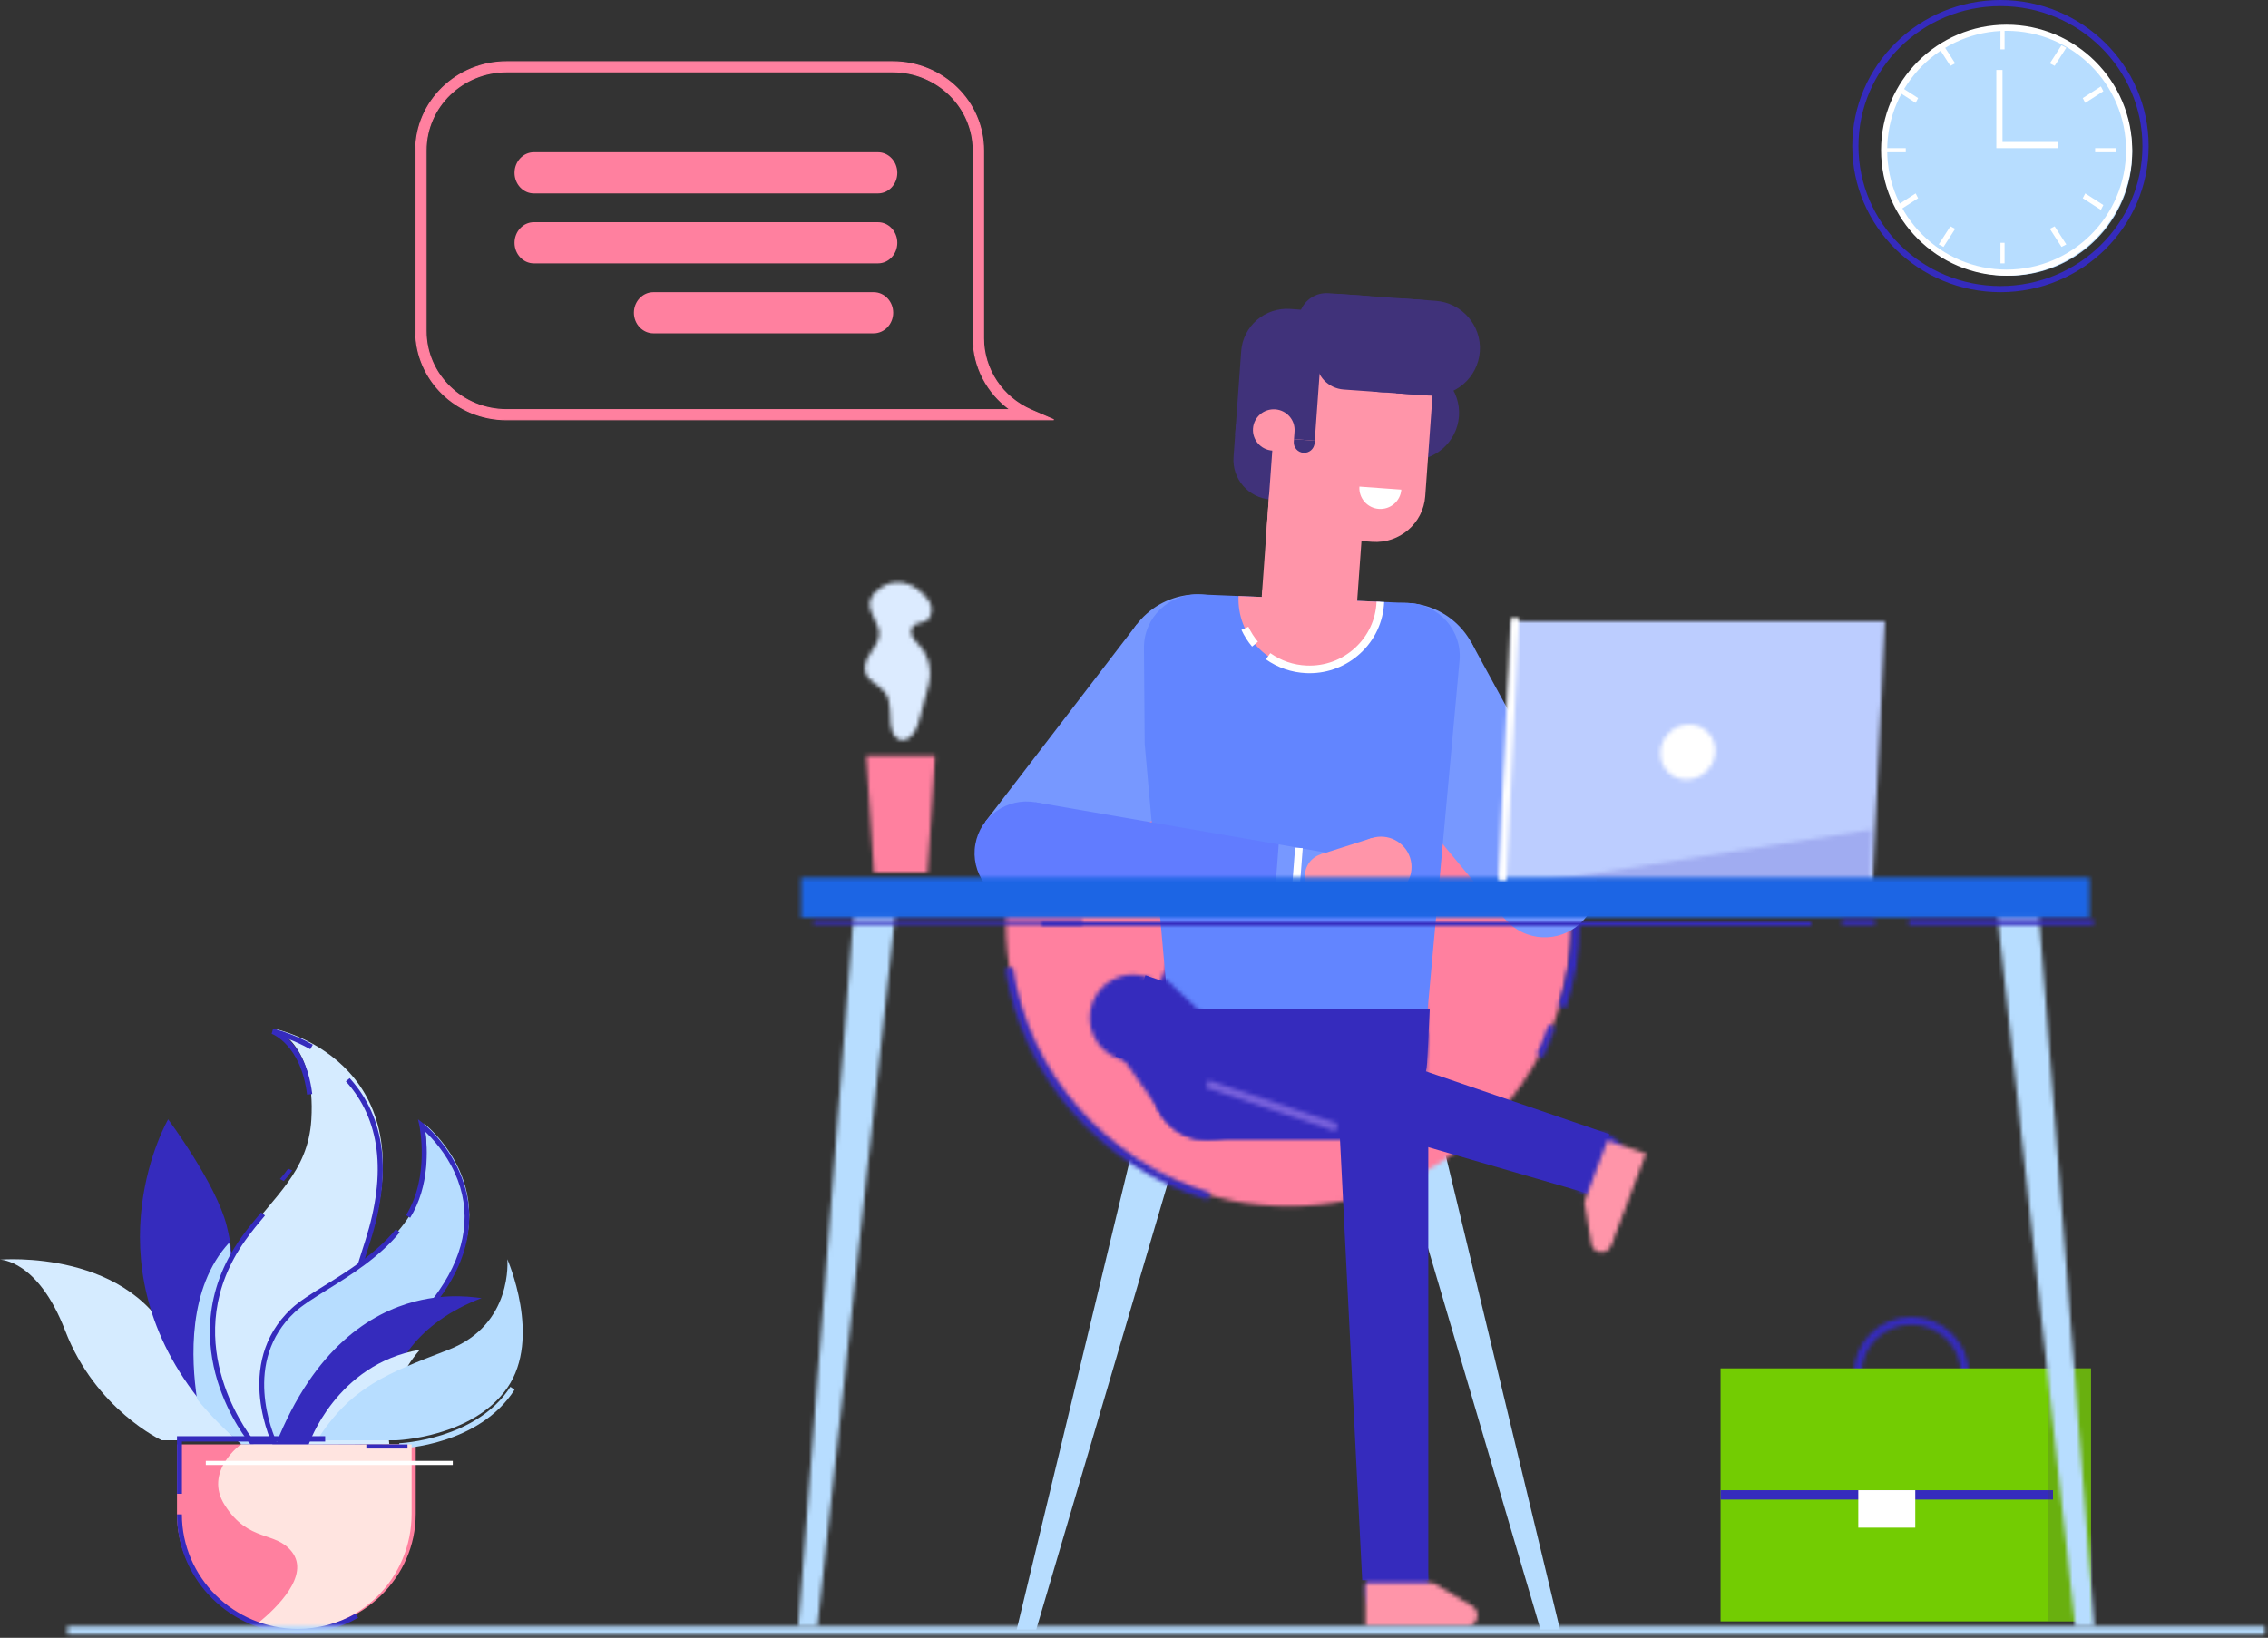 <?xml version="1.0" encoding="UTF-8"?>
<svg width="551px" height="398px" viewBox="0 0 551 398" version="1.1" xmlns="http://www.w3.org/2000/svg" xmlns:xlink="http://www.w3.org/1999/xlink">
    <rect x="0" y="0" width="551" height="398" fill="#333333" stroke="none"/>
    <!-- Generator: Sketch 54.1 (76490) - https://sketchapp.com -->
    <title>top</title>
    <desc>Created with Sketch.</desc>
    <defs>
        <path d="M0.361,69.345 C0.361,107.354 31.148,138.167 69.121,138.167 L69.121,138.167 C107.098,138.167 137.883,107.354 137.883,69.345 L137.883,69.345 C137.883,31.337 107.098,0.523 69.121,0.523 L69.121,0.523 C31.148,0.523 0.361,31.337 0.361,69.345 L0.361,69.345 Z" id="path-1"></path>
        <path d="M0.736,1.811 C5.417,10.833 7.791,20.511 7.791,30.578 L7.791,30.578 C7.791,37.348 6.693,44.029 4.53,50.435 L4.53,50.435 L6.446,50.979 C8.669,44.395 9.796,37.532 9.796,30.578 L9.796,30.578 C9.796,20.237 7.357,10.293 2.547,1.023 L2.547,1.023 L0.736,1.811 Z" id="path-3"></path>
        <path d="M0.196,0.329 C4.173,26.614 23.492,48.708 49.405,56.607 L49.405,56.607 L49.969,54.833 C24.747,47.14 5.946,25.64 2.072,0.054 L2.072,0.054 L0.196,0.329 Z" id="path-5"></path>
        <path d="M0.384,8.193 L1.867,9.147 C2.957,6.743 3.949,4.241 4.811,1.707 L4.811,1.707 L3.251,0.953 C2.408,3.417 1.445,5.853 0.384,8.193 L0.384,8.193 Z" id="path-7"></path>
        <path d="M0.06,13.811 C0.06,21.422 6.328,27.613 14.037,27.613 L14.037,27.613 C21.743,27.613 28.014,21.422 28.014,13.811 L28.014,13.811 C28.014,6.2 21.743,0.008 14.037,0.008 L14.037,0.008 C6.328,0.008 0.06,6.2 0.06,13.811 L0.06,13.811 Z M1.973,13.811 C1.973,7.242 7.385,1.898 14.037,1.898 L14.037,1.898 C20.689,1.898 26.1,7.242 26.1,13.811 L26.1,13.811 C26.1,20.379 20.689,25.724 14.037,25.724 L14.037,25.724 C7.385,25.724 1.973,20.379 1.973,13.811 L1.973,13.811 Z" id="path-9"></path>
        <path d="M0.816,34.407 C0.816,38.931 1.679,43.24 3.238,47.191 L3.238,47.191 L65.324,47.191 C66.887,43.24 67.749,38.931 67.749,34.407 L67.749,34.407 C67.749,15.54 52.759,0.253 34.282,0.253 L34.282,0.253 C15.796,0.253 0.816,15.54 0.816,34.407 L0.816,34.407 Z" id="path-11"></path>
        <path d="M0.248,9.886 C0.248,14.8 4.228,18.783 9.139,18.783 L9.139,18.783 C14.049,18.783 18.028,14.8 18.028,9.886 L18.028,9.886 C18.028,4.972 14.049,0.987 9.139,0.987 L9.139,0.987 C4.228,0.987 0.248,4.972 0.248,9.886 L0.248,9.886 Z" id="path-13"></path>
        <path d="M1.736,7.549 C-1.617,13.856 0.775,21.692 7.077,25.045 L7.077,25.045 C13.379,28.4 21.207,26.006 24.559,19.699 L24.559,19.699 C27.913,13.391 25.518,5.558 19.215,2.202 L19.215,2.202 C17.281,1.172 15.204,0.684 13.157,0.684 L13.157,0.684 C8.532,0.683 4.059,3.175 1.736,7.549 L1.736,7.549 Z" id="path-15"></path>
        <path d="M0.115,14.031 C0.115,21.181 5.906,26.976 13.049,26.976 L13.049,26.976 C20.192,26.976 25.983,21.181 25.983,14.031 L25.983,14.031 C25.983,6.881 20.192,1.087 13.049,1.087 L13.049,1.087 C5.906,1.087 0.115,6.881 0.115,14.031 L0.115,14.031 Z" id="path-17"></path>
        <path d="M0.23,14.031 C0.23,21.181 6.018,26.976 13.164,26.976 L13.164,26.976 C20.308,26.976 26.098,21.181 26.098,14.031 L26.098,14.031 C26.098,6.88 20.308,1.084 13.164,1.084 L13.164,1.084 C6.018,1.084 0.23,6.88 0.23,14.031 L0.23,14.031 Z" id="path-19"></path>
        <path d="M0.815,1.087 L1.429,14.031 L1.459,14.664 C1.788,21.559 7.292,26.976 13.973,26.976 L13.973,26.976 L54.587,26.976 C61.268,26.976 66.772,21.561 67.103,14.664 L67.103,14.664 L67.132,14.031 L67.745,1.087 L0.815,1.087 Z" id="path-21"></path>
        <path d="M0.706,8.436 C0.706,12.721 4.175,16.189 8.454,16.189 L8.454,16.189 C12.73,16.189 16.198,12.721 16.198,8.436 L16.198,8.436 C16.198,4.155 12.73,0.685 8.454,0.685 L8.454,0.685 C4.175,0.685 0.706,4.155 0.706,8.436 L0.706,8.436 Z" id="path-23"></path>
        <path d="M0.21,11.997 C0.21,17.98 4.914,22.831 10.715,22.831 L10.715,22.831 C16.517,22.831 21.218,17.98 21.218,11.997 L21.218,11.997 C21.218,6.015 16.517,1.165 10.715,1.165 L10.715,1.165 C4.914,1.165 0.21,6.015 0.21,11.997 L0.21,11.997 Z" id="path-25"></path>
        <path d="M0.75,0.676 L0.75,11.216 L25.493,11.216 C26.844,11.216 27.94,10.034 27.94,8.571 L27.94,8.571 C27.94,7.602 27.451,6.711 26.664,6.249 L26.664,6.249 L17.215,0.676 L0.75,0.676 Z" id="path-27"></path>
        <path d="M1.364,6.184 C-0.071,10.218 2.033,14.651 6.065,16.087 L6.065,16.087 C10.094,17.524 14.527,15.419 15.96,11.385 L15.96,11.385 C17.395,7.351 15.292,2.916 11.261,1.48 L11.261,1.48 C10.401,1.174 9.525,1.028 8.662,1.028 L8.662,1.028 C5.478,1.028 2.494,3.01 1.364,6.184 L1.364,6.184 Z" id="path-29"></path>
        <path d="M1.352,7.831 C-0.591,13.3 2.261,19.316 7.726,21.262 L7.726,21.262 C13.194,23.21 19.202,20.354 21.147,14.882 L21.147,14.882 C23.092,9.413 20.24,3.398 14.774,1.451 L14.774,1.451 C13.61,1.035 12.421,0.839 11.252,0.839 L11.252,0.839 C6.934,0.839 2.885,3.525 1.352,7.831 L1.352,7.831 Z" id="path-31"></path>
        <path d="M0.9,15.079 L2.621,25.295 C2.763,26.144 3.386,26.851 4.247,27.14 L4.247,27.14 C5.546,27.576 6.973,26.939 7.436,25.715 L7.436,25.715 L15.899,3.317 L6.532,0.176 L0.9,15.079 Z" id="path-33"></path>
        <polygon id="path-35" points="-2.68229883e-13 14.806 14.433 35.261 31.992 17.673 14.279 0.967"></polygon>
        <polygon id="path-37" points="14.709 0.007 0.92 177.31 5.583 177.31 23.951 9.272 24.922 0.007"></polygon>
        <polygon id="path-39" points="3.556 0.029 0.554 63.551 90.939 63.551 91.599 49.577 93.944 0.029"></polygon>
        <path d="M0.416,6.741 C0.245,10.445 3.088,13.448 6.763,13.448 L6.763,13.448 C10.44,13.448 13.559,10.445 13.731,6.741 L13.731,6.741 C13.903,3.038 11.059,0.034 7.385,0.034 L7.385,0.034 C3.707,0.034 0.589,3.038 0.416,6.741 L0.416,6.741 Z" id="path-41"></path>
        <polygon id="path-43" points="0.542 14.678 88.981 14.678 89.626 0.559"></polygon>
        <polygon id="path-45" points="0.814 0.007 1.784 9.272 20.153 177.31 24.816 177.31 11.029 0.007"></polygon>
        <polygon id="path-47" points="0.604 0.269 313.635 0.269 313.635 9.964 0.604 9.964"></polygon>
        <polygon id="path-49" points="0.025 2.364 31.451 12.934 31.968 11.025 0.542 0.458"></polygon>
        <path d="M7.512,0.677 C5.255,1.143 2.196,3.45 2.283,5.913 L2.283,5.913 C2.376,8.483 4.657,10.561 4.581,13.13 L4.581,13.13 C4.528,14.812 3.477,16.236 2.566,17.603 L2.566,17.603 C1.653,18.972 0.805,20.639 1.224,22.262 L1.224,22.262 C1.841,24.65 4.703,25.388 6.09,27.367 L6.09,27.367 C6.984,28.643 7.181,30.321 7.235,31.914 L7.235,31.914 C7.29,33.51 7.254,35.141 7.749,36.65 L7.749,36.65 C8.95,40.297 13.216,39.861 14.598,32.975 L14.598,32.975 C14.948,31.24 15.533,29.568 15.998,27.866 L15.998,27.866 C16.479,26.112 16.965,24.331 16.957,22.499 L16.957,22.499 C16.951,20.124 16.071,17.763 14.552,16.034 L14.552,16.034 C13.956,15.356 13.262,14.766 12.802,13.974 L12.802,13.974 C12.343,13.183 12.174,12.097 12.686,11.348 L12.686,11.348 C13.425,10.263 15.007,10.497 16.088,9.821 L16.088,9.821 C17.45,8.966 17.639,6.792 16.863,5.317 L16.863,5.317 C16.17,4.006 13.284,0.512 9.093,0.512 L9.093,0.512 C8.585,0.512 8.056,0.563 7.512,0.677 L7.512,0.677 Z" id="path-51"></path>
        <polygon id="path-53" points="0.39 0.223 534.244 0.223 534.244 2.223 0.39 2.223"></polygon>
        <polygon id="path-55" points="0.473 0.66 2.28 28.987 15.364 28.987 17.169 0.66"></polygon>
        <polygon id="path-57" points="0.995 64.866 2.958 64.954 6.094 1.211 4.131 1.126"></polygon>
        <polygon id="path-59" points="0.594 0.618 65.966 0.618 65.966 1.648 0.594 1.648"></polygon>
        <path d="M1.116,1.106 L172.98,1.106 L1.116,1.106 Z" id="path-61"></path>
        <polygon id="path-63" points="0 0 187 0 187 1 0 1"></polygon>
        <path d="M0.681,1.106 L45.631,1.106 L0.681,1.106 Z" id="path-65"></path>
        <polygon id="path-67" points="0.682 0.416 45.631 0.416 45.631 1.798 0.682 1.798"></polygon>
        <path d="M0.49,1.106 L8.489,1.106 L0.49,1.106 Z" id="path-69"></path>
        <polygon id="path-71" points="0.49 0.416 8.49 0.416 8.49 1.798 0.49 1.798"></polygon>
        <path d="M0.036,1.18 L14.921,1.18 L0.036,1.18 Z" id="path-73"></path>
    </defs>
    <g id="Page-1" stroke="none" stroke-width="1" fill="none" fill-rule="evenodd">
        <g id="OurTutors" transform="translate(-818, -167)">
            <g id="top" transform="translate(818, 167)">
                <g id="Group-6-Copy" transform="translate(450, 0)">
                    <path d="M36,1.486 C16.98,1.486 1.506,16.744 1.506,35.5 C1.506,54.255 16.98,69.514 36,69.514 C55.02,69.514 70.494,54.255 70.494,35.5 C70.494,16.744 55.02,1.486 36,1.486 M36,71 C16.149,71 0,55.075 0,35.5 C0,15.925 16.149,0 36,0 C55.85,0 72,15.925 72,35.5 C72,55.075 55.85,71 36,71" id="Fill-100" fill="#352BBD"></path>
                    <path d="M68,37 C68,53.568 54.569,67 38,67 C21.432,67 8,53.568 8,37 C8,20.432 21.432,7 38,7 C54.569,7 68,20.432 68,37" id="Fill-101" fill="#B7DDFF"></path>
                    <path d="M37.5,7.488 C21.502,7.488 8.488,20.502 8.488,36.5 C8.488,52.498 21.502,65.512 37.5,65.512 C53.498,65.512 66.512,52.498 66.512,36.5 C66.512,20.502 53.498,7.488 37.5,7.488 M37.5,67 C20.683,67 7,53.317 7,36.5 C7,19.683 20.683,6 37.5,6 C54.317,6 68,19.683 68,36.5 C68,53.317 54.317,67 37.5,67" id="Fill-102" fill="#FFFFFF"></path>
                    <path d="M36.5,7 L36.5,12 L36.5,7 Z" id="Fill-103" fill="#333854"></path>
                    <polygon id="Fill-104" fill="#FFFFFF" points="36 12 37 12 37 7 36 7"></polygon>
                    <path d="M36.5,59 L36.5,64 L36.5,59 Z" id="Fill-105" fill="#333854"></path>
                    <polygon id="Fill-106" fill="#FFFFFF" points="36 64 37 64 37 59 36 59"></polygon>
                    <path d="M21,11 L24,16 L21,11 Z" id="Fill-107" fill="#333854"></path>
                    <polygon id="Fill-108" fill="#FFFFFF" points="23.833 16 21 11.603 22.167 11 25 15.397"></polygon>
                    <path d="M48,55 L51,60 L48,55 Z" id="Fill-109" fill="#333854"></path>
                    <polygon id="Fill-110" fill="#FFFFFF" points="50.833 60 48 55.603 49.167 55 52 59.397"></polygon>
                    <path d="M11,21 L16,24 L11,21 Z" id="Fill-111" fill="#333854"></path>
                    <polygon id="Fill-112" fill="#FFFFFF" points="15.397 25 11 22.167 11.603 21 16 23.833"></polygon>
                    <path d="M56,47 L61,50 L56,47 Z" id="Fill-113" fill="#333854"></path>
                    <polygon id="Fill-114" fill="#FFFFFF" points="60.397 51 56 48.167 56.603 47 61 49.833"></polygon>
                    <path d="M8,36.5 L13,36.5 L8,36.5 Z" id="Fill-115" fill="#333854"></path>
                    <polygon id="Fill-116" fill="#FFFFFF" points="8 37 13 37 13 36 8 36"></polygon>
                    <path d="M59,36.5 L64,36.5 L59,36.5 Z" id="Fill-117" fill="#333854"></path>
                    <polygon id="Fill-118" fill="#FFFFFF" points="59 37 64 37 64 36 59 36"></polygon>
                    <path d="M11,50 L16,47 L11,50 Z" id="Fill-119" fill="#333854"></path>
                    <polygon id="Fill-120" fill="#FFFFFF" points="11.603 51 11 49.833 15.397 47 16 48.167"></polygon>
                    <path d="M56,24 L61,21 L56,24 Z" id="Fill-121" fill="#333854"></path>
                    <polygon id="Fill-122" fill="#FFFFFF" points="56.603 25 56 23.833 60.397 21 61 22.167"></polygon>
                    <path d="M21,60 L24,55 L21,60 Z" id="Fill-123" fill="#333854"></path>
                    <polygon id="Fill-124" fill="#FFFFFF" points="22.167 60 21 59.397 23.833 55 25 55.603"></polygon>
                    <path d="M48,16 L51,11 L48,16 Z" id="Fill-125" fill="#333854"></path>
                    <polygon id="Fill-126" fill="#FFFFFF" points="49.167 16 48 15.397 50.833 11 52 11.603"></polygon>
                    <polygon id="Fill-127" fill="#FFFFFF" points="50 36 35 36 35 17 36.5 17 36.5 34.502 50 34.502"></polygon>
                </g>
                <g id="plant-copy" transform="translate(0, 250)">
                    <path d="M72,146 L72,146 C55.984,146 43,133.408 43,117.875 L43,101 L101,101 L101,117.875 C101,133.408 88.016,146 72,146" id="Fill-29" fill="#FF809F"></path>
                    <path d="M39.306,100 C39.306,100 23.226,92.559 15.824,73.332 C9.183,56.081 0,56.104 0,56.104 C0,56.104 32.542,53.221 42.624,77.772 C51.363,99.053 61,100 61,100 L39.306,100 Z" id="Fill-30" fill="#D5EBFF"></path>
                    <path d="M81,101 L58.7,101 C54.55,97.267 51.043,93.504 48.101,89.74 C21.376,55.594 40.848,22 40.848,22 C40.848,22 52.51,37.645 55.078,47.866 C55.338,48.905 55.559,49.906 55.735,50.869 C57.738,61.608 55.071,67.809 58.264,78.502 C61.283,88.631 66.878,94.249 71.761,97.337 C76.751,100.488 81,101 81,101" id="Fill-31" fill="#352BBD"></path>
                    <path d="M72,97.42 L71.766,101 L58.682,101 C54.451,97.352 50.874,93.673 47.874,89.994 C46.416,80.323 45.567,63.014 55.659,52 C57.7,62.497 54.981,68.558 58.238,79.01 C61.316,88.91 67.021,94.401 72,97.42" id="Fill-32" fill="#B7DDFF"></path>
                    <path d="M61.636,101 C61.636,101 41.441,76.476 59.523,50.511 C66.331,40.734 74.84,34.96 75.637,22.09 C76.792,3.427 66.656,0 66.656,0 C66.656,0 103.595,7.363 89.991,50.927 C81.808,77.129 79.864,85.39 87.476,101 L61.636,101 Z" id="Fill-33" fill="#D5EBFF"></path>
                    <path d="M87.841,101 L60.88,101 L60.696,100.78 C60.488,100.533 55.566,94.596 52.791,85.433 C50.224,76.957 49.142,64.065 58.565,50.777 C60.206,48.463 61.936,46.391 63.428,44.632 L64.379,45.376 C62.902,47.117 61.192,49.164 59.579,51.44 C42.958,74.877 59.554,97.369 61.475,99.823 L85.904,99.823 C78.678,84.831 80.763,76.565 88.784,51.343 C93.986,34.985 92.387,22.007 84.028,12.773 L84.954,12 C93.607,21.562 95.29,34.915 89.957,51.687 C81.895,77.038 79.905,85.02 87.423,100.158 L87.841,101 Z" id="Fill-34" fill="#352BBD"></path>
                    <path d="M74.601,16 C73.115,3.814 66.071,1.242 66,1.217 L66.333,0 C66.513,0.037 70.798,0.932 76,3.866 L75.379,4.968 C73.404,3.854 71.553,3.042 70.03,2.465 C72.313,4.676 74.986,8.716 75.856,15.847 L74.601,16 Z" id="Fill-35" fill="#352BBD"></path>
                    <path d="M68.944,37 L68,36.513 C68.776,35.643 69.426,34.821 69.988,34 L71,34.401 C70.418,35.252 69.745,36.102 68.944,37" id="Fill-36" fill="#352BBD"></path>
                    <path d="M67.465,101 C67.465,101 57.345,81.363 71.697,67.986 C77.32,62.745 92.298,57.008 99.67,45.153 C105.684,35.48 103.011,23 103.011,23 C103.011,23 124.237,39.485 107.689,63.521 C94.041,83.344 77.139,77.573 74.466,101 L67.465,101 Z" id="Fill-37" fill="#B7DDFF"></path>
                    <path d="M74.521,102 L66.649,102 L66.482,101.677 C66.379,101.476 56.34,81.491 70.83,67.971 C72.718,66.209 75.577,64.432 78.887,62.374 C84.412,58.938 91.288,54.663 96.19,48.695 L97.099,49.47 C92.072,55.59 85.104,59.923 79.505,63.405 C76.248,65.43 73.434,67.179 71.631,68.862 C58.796,80.838 66.175,98.212 67.377,100.792 L73.469,100.792 C75.152,87.396 81.661,83.482 89.183,78.958 C94.716,75.63 100.988,71.858 106.66,63.609 C113.368,53.856 114.655,44.233 110.486,35.008 C108.289,30.149 105.073,26.682 103.337,25.036 C103.848,28.815 104.462,38.175 99.645,45.931 L98.643,45.285 C104.447,35.939 101.925,23.728 101.899,23.606 L101.555,22 L102.837,22.997 C103.054,23.166 124.278,40.097 107.631,64.303 C101.812,72.765 95.422,76.608 89.786,79.998 C82.134,84.6 76.091,88.235 74.582,101.465 L74.521,102 Z" id="Fill-38" fill="#352BBD"></path>
                    <path d="M117,65.448 C109.036,68.479 103.661,72.687 100.044,77.157 C91.425,87.775 92.743,99.848 92.879,100.923 C92.879,100.977 92.887,101 92.887,101 L67,101 C76.41,77.41 90.124,69.034 100.844,66.262 C109.208,64.1 115.749,65.35 117,65.448" id="Fill-39" fill="#352BBD"></path>
                    <path d="M94.578,100.926 L75,101 C75,101 81.634,81.469 102,78 C93.071,88.244 94.436,99.889 94.578,100.926" id="Fill-40" fill="#D5EBFF"></path>
                    <path d="M96.165,100 C96.165,100 114.82,99.389 123.252,87.246 C131.685,75.103 123.252,56 123.252,56 C123.252,56 124.756,71.883 108.942,78 C93.866,83.831 85.305,86.993 77,100 L96.165,100 Z" id="Fill-41" fill="#B7DDFF"></path>
                    <path d="M97.04,102 L97,100.707 C97.186,100.699 115.723,99.886 124.002,87 L125,87.733 C116.37,101.165 97.825,101.972 97.04,102" id="Fill-42" fill="#B7DDFF"></path>
                    <path d="M100,101 L100,117.877 C100,133.411 87.516,146 72.11,146 C68.83,146 65.677,145.428 62.75,144.378 C67.198,140.744 75.355,132.88 70.936,127.128 C66.973,121.977 60.418,124.917 54.599,115.747 C49.41,107.57 58.511,101 58.511,101 L100,101 Z" id="Fill-44" fill="#FFE4E0"></path>
                    <polygon id="Fill-45" fill="#FFFFFF" points="50 106 110 106 110 105 50 105"></polygon>
                    <polygon id="Fill-55" fill="#352BBD" points="89 102 99 102 99 101 89 101"></polygon>
                    <path d="M72.355,147 C56.168,147 43,133.991 43,118 L44.193,118 C44.193,133.341 56.826,145.821 72.355,145.821 C77.293,145.821 82.152,144.54 86.404,142.118 L87,143.138 C82.567,145.665 77.502,147 72.355,147" id="Fill-56" fill="#352BBD"></path>
                    <polygon id="Fill-57" fill="#352BBD" points="44.201 113 43 113 43 99 79 99 79 100.306 44.201 100.306"></polygon>
                </g>
                <g id="Group-193-Copy" transform="translate(16, 71)">
                    <polygon id="Fill-1" fill="#B7DDFF" points="317 185 358.262 325 363 325 329.262 185"></polygon>
                    <polygon id="Fill-2" fill="#B7DDFF" points="264.738 185 231 325 235.741 325 277 185"></polygon>
                    <g id="Group-5" transform="translate(228, 84)">
                        <mask id="mask-2" fill="white">
                            <use xlink:href="#path-1"></use>
                        </mask>
                        <g id="Clip-4"></g>
                        <polygon id="Fill-3" fill="#FF809F" mask="url(#mask-2)" points="-6.258 144.786 144.502 144.786 144.502 -6.096 -6.258 -6.096"></polygon>
                    </g>
                    <g id="Group-8" transform="translate(358, 123)">
                        <mask id="mask-4" fill="white">
                            <use xlink:href="#path-3"></use>
                        </mask>
                        <g id="Clip-7"></g>
                        <polygon id="Fill-6" fill="#352BBD" mask="url(#mask-4)" points="-6.406 57.516 16.94 57.516 16.94 -5.516 -6.406 -5.516"></polygon>
                    </g>
                    <g id="Group-11" transform="translate(228, 164)">
                        <mask id="mask-6" fill="white">
                            <use xlink:href="#path-5"></use>
                        </mask>
                        <g id="Clip-10"></g>
                        <polygon id="Fill-9" fill="#352BBD" mask="url(#mask-6)" points="-6.561 63.226 56.727 63.226 56.727 -6.564 -6.561 -6.564"></polygon>
                    </g>
                    <g id="Group-14" transform="translate(357, 177)">
                        <mask id="mask-8" fill="white">
                            <use xlink:href="#path-7"></use>
                        </mask>
                        <g id="Clip-13"></g>
                        <polygon id="Fill-12" fill="#352BBD" mask="url(#mask-8)" points="-5.615 16.289 10.811 16.289 10.811 -6.191 -5.615 -6.191"></polygon>
                    </g>
                    <g id="suitcase" transform="translate(402, 249)">
                        <g id="Group-17" transform="translate(32.308, 0)">
                            <mask id="mask-10" fill="white">
                                <use xlink:href="#path-9"></use>
                            </mask>
                            <g id="Clip-16"></g>
                            <polygon id="Fill-15" fill="#352BBD" mask="url(#mask-10)" points="-6.758 34.34 34.833 34.34 34.833 -6.721 -6.758 -6.721"></polygon>
                        </g>
                        <polygon id="Fill-18" fill="#73CC02" points="0 74 90 74 90 12.523 0 12.523"></polygon>
                        <polygon id="Fill-19" fill="#352BBD" points="0 44.4 80.769 44.4 80.769 42.123 0 42.123"></polygon>
                        <polygon id="Fill-20" fill="#FFFFFF" points="33.462 51.231 47.308 51.231 47.308 42.123 33.462 42.123"></polygon>
                        <polygon id="Fill-21" fill-opacity="0.2" fill="#444444" points="79.615 74 90 74 90 12.523 79.615 12.523"></polygon>
                    </g>
                    <g id="Group-24" transform="translate(263, 145)">
                        <mask id="mask-12" fill="white">
                            <use xlink:href="#path-11"></use>
                        </mask>
                        <g id="Clip-23"></g>
                        <polygon id="Fill-22" fill="#352BBD" mask="url(#mask-12)" points="-5.722 53.857 74.287 53.857 74.287 -6.413 -5.722 -6.413"></polygon>
                    </g>
                    <g id="Group-27" transform="translate(287, 172)">
                        <mask id="mask-14" fill="white">
                            <use xlink:href="#path-13"></use>
                        </mask>
                        <g id="Clip-26"></g>
                        <polygon id="Fill-25" fill="#352BBD" mask="url(#mask-14)" points="-6.085 25.118 24.363 25.118 24.363 -5.347 -6.085 -5.347"></polygon>
                    </g>
                    <g id="Group-30" transform="translate(359, 113)">
                        <mask id="mask-16" fill="white">
                            <use xlink:href="#path-15"></use>
                        </mask>
                        <g id="Clip-29"></g>
                        <polygon id="Fill-28" fill="#7760DB" mask="url(#mask-16)" points="-6.531 33.313 32.824 33.313 32.824 -6.067 -6.531 -6.067"></polygon>
                    </g>
                    <g id="Group-33" transform="translate(264, 179)">
                        <mask id="mask-18" fill="white">
                            <use xlink:href="#path-17"></use>
                        </mask>
                        <g id="Clip-32"></g>
                        <polygon id="Fill-31" fill="#352BBD" mask="url(#mask-18)" points="-6.637 33.727 32.733 33.727 32.733 -5.665 -6.637 -5.665"></polygon>
                    </g>
                    <g id="Group-36" transform="translate(304, 179)">
                        <mask id="mask-20" fill="white">
                            <use xlink:href="#path-19"></use>
                        </mask>
                        <g id="Clip-35"></g>
                        <polygon id="Fill-34" fill="#352BBD" mask="url(#mask-20)" points="-6.521 33.727 32.847 33.727 32.847 -5.666 -6.521 -5.666"></polygon>
                    </g>
                    <g id="Group-39" transform="translate(263, 179)">
                        <mask id="mask-22" fill="white">
                            <use xlink:href="#path-21"></use>
                        </mask>
                        <g id="Clip-38"></g>
                        <polygon id="Fill-37" fill="#352BBD" mask="url(#mask-22)" points="-5.724 33.727 74.285 33.727 74.285 -5.665 -5.724 -5.665"></polygon>
                    </g>
                    <g id="Group-42" transform="translate(315, 307)">
                        <mask id="mask-24" fill="white">
                            <use xlink:href="#path-23"></use>
                        </mask>
                        <g id="Clip-41"></g>
                        <polygon id="Fill-40" fill="#352BBD" mask="url(#mask-24)" points="-5.832 22.728 22.738 22.728 22.738 -5.853 -5.832 -5.853"></polygon>
                    </g>
                    <g id="Group-45" transform="translate(309, 184)">
                        <mask id="mask-26" fill="white">
                            <use xlink:href="#path-25"></use>
                        </mask>
                        <g id="Clip-44"></g>
                        <polygon id="Fill-43" fill="#352BBD" mask="url(#mask-26)" points="-6.262 29.496 27.689 29.496 27.689 -5.503 -6.262 -5.503"></polygon>
                    </g>
                    <polygon id="Fill-46" fill="#352BBD" points="309 195 314.945 313 331 313 331 195"></polygon>
                    <g id="Group-49" transform="translate(315, 313)">
                        <mask id="mask-28" fill="white">
                            <use xlink:href="#path-27"></use>
                        </mask>
                        <g id="Clip-48"></g>
                        <polygon id="Fill-47" fill="#FF95A9" mask="url(#mask-28)" points="-6.194 18.714 34.885 18.714 34.885 -6.824 -6.194 -6.824"></polygon>
                    </g>
                    <g id="Group-52" transform="translate(363, 203)">
                        <mask id="mask-30" fill="white">
                            <use xlink:href="#path-29"></use>
                        </mask>
                        <g id="Clip-51"></g>
                        <polygon id="Fill-50" fill="#352BBD" mask="url(#mask-30)" points="-5.626 23.077 22.95 23.077 22.95 -5.511 -5.626 -5.511"></polygon>
                    </g>
                    <g id="Group-55" transform="translate(248, 165)">
                        <mask id="mask-32" fill="white">
                            <use xlink:href="#path-31"></use>
                        </mask>
                        <g id="Clip-54"></g>
                        <polygon id="Fill-53" fill="#352BBD" mask="url(#mask-32)" points="-5.728 28.345 28.23 28.345 28.23 -5.631 -5.728 -5.631"></polygon>
                    </g>
                    <polygon id="Fill-56" fill="#352BBD" points="255 185.706 369.68 219 375 204.618 262.29 166"></polygon>
                    <g id="Group-129" transform="translate(220, 0)">
                        <path d="M67.15,179.315 C66.938,184.397 70.915,188.686 76.034,188.898 C81.155,189.109 85.477,185.161 85.689,180.078 C85.901,174.998 81.924,170.707 76.805,170.497 C71.685,170.286 67.362,174.233 67.15,179.315" id="Fill-57" fill="#E6659B"></path>
                        <polygon id="Fill-59" fill="#7798FF" points="70.33 107.598 21.827 145.723 3.342 128.735 40.186 80.714"></polygon>
                        <path d="M41.093,104.091 C47.9,111.694 59.63,112.381 67.29,105.623 C74.95,98.867 75.642,87.227 68.832,79.623 C62.025,72.021 50.297,71.335 42.637,78.091 C34.977,84.849 34.286,96.489 41.093,104.091" id="Fill-61" fill="#7798FF"></path>
                        <polygon id="Fill-63" fill="#7798FF" points="90.829 105.645 129.532 152.211 150.432 138.249 121.474 85.173"></polygon>
                        <path d="M116.951,108.133 C109.045,114.605 97.351,113.492 90.83,105.645 C84.309,97.799 85.43,86.191 93.336,79.719 C101.243,73.247 112.938,74.361 119.458,82.208 C125.981,90.053 124.857,101.661 116.951,108.133" id="Fill-65" fill="#7798FF"></path>
                        <path d="M41.922,86.426 L42.098,109.759 L48.145,177.617 L110.217,181.089 L116.462,112.823 L118.585,89.585 C119.263,82.249 113.607,75.842 106.191,75.535 L55.456,73.445 C48.04,73.139 41.869,79.061 41.922,86.426" id="Fill-67" fill="#6285FF"></path>
                        <path d="M43.708,174.094 L44.33,186.663 L44.36,187.279 C44.69,193.973 50.256,199.233 57.009,199.233 L98.062,199.233 C104.814,199.233 110.38,193.973 110.712,187.279 L110.741,186.663 L111.363,174.094 L43.708,174.094 Z" id="Fill-69" fill="#352BBD"></path>
                        <path d="M106.019,40.84 L98.087,40.275 L99.75,17.251 L107.682,17.815 C114.089,18.271 118.909,23.796 118.45,30.152 C117.99,36.511 112.424,41.296 106.019,40.84" id="Fill-71" fill="#40327A"></path>
                        <path d="M79.81,50.891 L72.678,50.384 C67.327,50.003 63.299,45.388 63.683,40.078 L64.253,32.203 L81.073,33.4 L79.81,50.891 Z" id="Fill-73" fill="#40327A"></path>
                        <polygon id="Fill-75" fill="#FF95A9" points="93.691 75.369 70.554 73.722 72.353 48.841 95.488 50.487"></polygon>
                        <path d="M97.361,60.668 L71.628,58.836 L75.367,7.082 L113.131,9.77 L110.254,49.584 C109.777,56.179 104.005,61.14 97.361,60.668" id="Fill-77" fill="#FF95A9"></path>
                        <path d="M77.484,4.076 L85.684,4.66 L83.413,36.085 L64.073,34.708 L65.542,14.34 C65.984,8.233 71.331,3.637 77.484,4.076" id="Fill-79" fill="#40327A"></path>
                        <path d="M73.094,38.496 L78.14,38.856 L78.502,33.847 C78.703,31.08 76.605,28.678 73.818,28.479 C71.031,28.28 68.61,30.362 68.41,33.128 C68.21,35.895 70.308,38.298 73.094,38.496" id="Fill-81" fill="#FF95A9"></path>
                        <path d="M98.209,14.489 L88.989,13.833 C85.288,13.569 82.25,10.509 82.419,6.83 C82.594,3.054 85.867,0.186 89.642,0.454 L98.862,1.11 C102.562,1.374 105.6,4.434 105.43,8.113 C105.255,11.889 101.984,14.758 98.209,14.489" id="Fill-83" fill="#40327A"></path>
                        <path d="M95.316,14.283 L86.097,13.627 C82.396,13.363 79.359,10.303 79.528,6.624 C79.703,2.848 82.974,-0.02 86.75,0.248 L95.969,0.904 C99.67,1.168 102.708,4.228 102.538,7.907 C102.364,11.683 99.092,14.552 95.316,14.283" id="Fill-85" fill="#40327A"></path>
                        <path d="M108.68,15.234 L99.46,14.578 C95.758,14.314 92.721,11.254 92.891,7.575 C93.066,3.799 96.337,0.93 100.112,1.199 L109.332,1.855 C113.034,2.119 116.071,5.179 115.9,8.858 C115.727,12.634 112.455,15.503 108.68,15.234" id="Fill-87" fill="#40327A"></path>
                        <path d="M99.649,24.309 L90.431,23.653 C86.73,23.39 83.692,20.33 83.861,16.65 C84.036,12.874 87.307,10.006 91.084,10.276 L100.302,10.932 C104.003,11.194 107.041,14.254 106.872,17.934 C106.697,21.71 103.426,24.578 99.649,24.309" id="Fill-89" fill="#40327A"></path>
                        <path d="M64.893,73.834 C64.498,83.283 71.89,91.255 81.411,91.647 C90.922,92.039 98.955,84.702 99.35,75.252 L64.893,73.834 Z" id="Fill-91" fill="#FF95A9"></path>
                        <path d="M82.144,92.584 C86.71,92.584 91.047,90.906 94.428,87.818 C97.999,84.556 100.076,80.108 100.276,75.292 L98.422,75.216 C98.241,79.54 96.378,83.534 93.171,86.464 C89.965,89.392 85.82,90.906 81.448,90.726 C78.257,90.596 75.205,89.556 72.623,87.717 L71.54,89.213 C74.419,91.261 77.818,92.421 81.373,92.568 C81.631,92.578 81.889,92.584 82.144,92.584" id="Fill-93" fill="#FFFFFF"></path>
                        <path d="M68.186,86.123 L69.609,84.939 C68.673,83.831 67.892,82.604 67.286,81.295 L65.599,82.063 C66.275,83.521 67.145,84.887 68.186,86.123" id="Fill-95" fill="#FFFFFF"></path>
                        <path d="M93.691,75.367 C93.232,81.709 87.681,86.481 81.292,86.025 C74.904,85.57 70.097,80.062 70.554,73.722 C71.012,67.381 76.563,62.609 82.953,63.063 C89.342,63.518 94.149,69.027 93.691,75.367" id="Fill-97" fill="#FF95A9"></path>
                        <path d="M80.664,39.035 L80.664,39.035 C79.271,38.935 78.222,37.734 78.321,36.35 L78.367,35.726 L83.413,36.085 L83.369,36.71 C83.268,38.093 82.057,39.134 80.664,39.035" id="Fill-99" fill="#40327A"></path>
                        <path d="M107.98,24.903 L98.762,24.247 C95.06,23.983 92.023,20.923 92.192,17.244 C92.367,13.468 95.638,10.599 99.415,10.868 L108.633,11.524 C112.334,11.788 115.372,14.848 115.203,18.527 C115.028,22.303 111.755,25.171 107.98,24.903" id="Fill-101" fill="#40327A"></path>
                        <path d="M111.085,25.123 L103.154,24.559 L104.817,1.535 L112.749,2.099 C119.156,2.555 123.976,8.079 123.516,14.436 L123.516,14.437 C123.057,20.795 117.492,25.58 111.085,25.123" id="Fill-103" fill="#40327A"></path>
                        <path d="M150.71,149.641 C153.728,143.384 151.062,135.884 144.758,132.889 C138.453,129.893 130.896,132.54 127.879,138.797 C124.861,145.054 127.527,152.554 133.831,155.549 C140.136,158.544 147.693,155.897 150.71,149.641" id="Fill-105" fill="#7798FF"></path>
                        <path d="M25.888,138.494 C24.685,145.327 18.131,149.901 11.246,148.709 C4.361,147.517 -0.247,141.01 0.952,134.177 C2.155,127.343 8.711,122.769 15.596,123.962 C22.482,125.154 27.09,131.661 25.888,138.494" id="Fill-107" fill="#617CFF"></path>
                        <polygon id="Fill-109" fill="#617CFF" points="15.59 123.961 87.531 136.419 86.696 147.387 73.631 147.659 13.692 148.899"></polygon>
                        <polygon id="Fill-111" fill="#7798FF" points="74.653 134.189 87.531 136.418 86.695 147.386 73.631 147.66"></polygon>
                        <path d="M106.575,137.433 C105.323,133.558 101.144,131.425 97.241,132.667 C93.337,133.909 91.187,138.057 92.44,141.931 C93.69,145.805 97.871,147.939 101.774,146.697 C105.676,145.454 107.827,141.306 106.575,137.433" id="Fill-115" fill="#FF95A9"></path>
                        <path d="M91.881,140.175 C92.82,143.08 91.208,146.191 88.28,147.123 C85.354,148.055 82.219,146.455 81.279,143.548 C80.341,140.644 81.952,137.533 84.881,136.6 C87.808,135.668 90.944,137.268 91.881,140.175" id="Fill-117" fill="#FF95A9"></path>
                        <polygon id="Fill-119" fill="#FF95A9" points="99.699 147.047 86.724 147.386 84.881 136.601 97.241 132.667"></polygon>
                        <path d="M94.268,47.249 C94.064,50.038 96.176,52.465 98.987,52.668 C101.796,52.872 104.243,50.774 104.447,47.985 L94.268,47.249 Z" id="Fill-125" fill="#FFFFFF"></path>
                        <polygon id="Fill-127" fill="#FFFFFF" points="79.539 147.623 80.495 135.113 78.644 134.975 77.687 147.484"></polygon>
                    </g>
                    <g id="Group-132" transform="translate(368, 206)">
                        <mask id="mask-34" fill="white">
                            <use xlink:href="#path-33"></use>
                        </mask>
                        <g id="Clip-131"></g>
                        <polygon id="Fill-130" fill="#FF95A9" mask="url(#mask-34)" points="-6.184 33.943 22.984 33.943 22.984 -6.492 -6.184 -6.492"></polygon>
                    </g>
                    <g id="Group-135" transform="translate(253, 166)">
                        <mask id="mask-36" fill="white">
                            <use xlink:href="#path-35"></use>
                        </mask>
                        <g id="Clip-134"></g>
                        <polygon id="Fill-133" fill="#352BBD" mask="url(#mask-36)" points="-6.938 41.929 38.342 41.929 38.342 -5.7 -6.938 -5.7"></polygon>
                    </g>
                    <g id="Group-138" transform="translate(177, 147)">
                        <mask id="mask-38" fill="white">
                            <use xlink:href="#path-37"></use>
                        </mask>
                        <g id="Clip-137"></g>
                        <polygon id="Fill-136" fill="#B7DDFF" mask="url(#mask-38)" points="-5.659 183.903 31.501 183.903 31.501 -6.586 -5.659 -6.586"></polygon>
                    </g>
                    <g id="Group-4" transform="translate(348, 80)">
                        <g id="Group-147">
                            <mask id="mask-40" fill="white">
                                <use xlink:href="#path-39"></use>
                            </mask>
                            <g id="Clip-146"></g>
                            <polygon id="Fill-145" fill="#BCCDFF" mask="url(#mask-40)" points="-6.154 70.151 100.649 70.151 100.649 -6.572 -6.154 -6.572"></polygon>
                        </g>
                        <g id="Group-150" transform="translate(38.976, 25.002)">
                            <mask id="mask-42" fill="white">
                                <use xlink:href="#path-41"></use>
                            </mask>
                            <g id="Clip-149"></g>
                            <polygon id="Fill-148" fill="#FFFFFF" mask="url(#mask-42)" points="-6.365 20.267 20.511 20.267 20.511 -6.783 -6.365 -6.783"></polygon>
                        </g>
                        <g id="Group-153" transform="translate(1.146, 50.004)">
                            <mask id="mask-44" fill="white">
                                <use xlink:href="#path-43"></use>
                            </mask>
                            <g id="Clip-152"></g>
                            <polygon id="Fill-151" fill-opacity="0.2" fill="#352BBD" mask="url(#mask-44)" points="-2.583 13.392 99.627 13.392 99.627 -14.065 -2.583 -14.065"></polygon>
                        </g>
                    </g>
                    <g id="Group-141" transform="translate(468, 147)">
                        <mask id="mask-46" fill="white">
                            <use xlink:href="#path-45"></use>
                        </mask>
                        <g id="Clip-140"></g>
                        <polygon id="Fill-139" fill="#B7DDFF" mask="url(#mask-46)" points="-5.764 183.903 31.395 183.903 31.395 -6.586 -5.764 -6.586"></polygon>
                    </g>
                    <g id="Group-144" transform="translate(178, 142)">
                        <mask id="mask-48" fill="white">
                            <use xlink:href="#path-47"></use>
                        </mask>
                        <g id="Clip-143"></g>
                        <polygon id="Fill-142" fill="#1C65E4" mask="url(#mask-48)" points="-3.781 16.865 318.021 16.865 318.021 -6.632 -3.781 -6.632"></polygon>
                    </g>
                    <g id="Group-156" transform="translate(277, 191)">
                        <mask id="mask-50" fill="white">
                            <use xlink:href="#path-49"></use>
                        </mask>
                        <g id="Clip-155"></g>
                        <polygon id="Fill-154" fill="#7760DB" mask="url(#mask-50)" points="-6.341 20.025 38.334 20.025 38.334 -6.633 -6.341 -6.633"></polygon>
                    </g>
                    <g id="Group-159" transform="translate(193, 70)">
                        <mask id="mask-52" fill="white">
                            <use xlink:href="#path-51"></use>
                        </mask>
                        <g id="Clip-158"></g>
                        <polygon id="Fill-157" fill="#DCEBFF" mask="url(#mask-52)" points="-5.315 45.811 23.747 45.811 23.747 -6.385 -5.315 -6.385"></polygon>
                    </g>
                    <g id="Group-162" transform="translate(0, 324)">
                        <mask id="mask-54" fill="white">
                            <use xlink:href="#path-53"></use>
                        </mask>
                        <g id="Clip-161"></g>
                        <polygon id="Fill-160" fill="#B7DDFF" mask="url(#mask-54)" points="-72.771 14.575 537.839 14.575 537.839 -4.425 -72.771 -4.425"></polygon>
                    </g>
                    <g id="Group-165" transform="translate(194, 112)">
                        <mask id="mask-56" fill="white">
                            <use xlink:href="#path-55"></use>
                        </mask>
                        <g id="Clip-164"></g>
                        <polygon id="Fill-163" fill="#FF809F" mask="url(#mask-56)" points="-5.955 35.534 23.597 35.534 23.597 -5.888 -5.955 -5.888"></polygon>
                    </g>
                    <g id="Group-168" transform="translate(347, 78)">
                        <mask id="mask-58" fill="white">
                            <use xlink:href="#path-57"></use>
                        </mask>
                        <g id="Clip-167"></g>
                        <polygon id="Fill-166" fill="#FFFFFF" mask="url(#mask-58)" points="-6.005 71.575 13.094 71.575 13.094 -5.497 -6.005 -5.497"></polygon>
                    </g>
                    <g id="Group-171" transform="translate(181, 152)">
                        <mask id="mask-60" fill="white">
                            <use xlink:href="#path-59"></use>
                        </mask>
                        <g id="Clip-170"></g>
                        <polygon id="Fill-169" fill="#352BBD" mask="url(#mask-60)" points="-2.882 5.311 69.444 5.311 69.444 -3.046 -2.882 -3.046"></polygon>
                    </g>
                    <g id="Group-174" transform="translate(251, 152)">
                        <mask id="mask-62" fill="white">
                            <use xlink:href="#path-61"></use>
                        </mask>
                        <g id="Clip-173"></g>
                        <polygon id="Fill-172" fill="#F8F7FF" mask="url(#mask-62)" points="-4.401 6.027 178.5 6.027 178.5 -3.814 -4.401 -3.814"></polygon>
                    </g>
                    <g id="Group-177" transform="translate(237, 153)">
                        <mask id="mask-64" fill="white">
                            <use xlink:href="#path-63"></use>
                        </mask>
                        <g id="Clip-176"></g>
                        <polygon id="Fill-175" fill="#352BBD" mask="url(#mask-64)" points="-5.736 4 192.736 4 192.736 -2 -5.736 -2"></polygon>
                    </g>
                    <g id="Group-180" transform="translate(447, 152)">
                        <mask id="mask-66" fill="white">
                            <use xlink:href="#path-65"></use>
                        </mask>
                        <g id="Clip-179"></g>
                        <polygon id="Fill-178" fill="#F8F7FF" mask="url(#mask-66)" points="-4.885 6.027 51.198 6.027 51.198 -3.814 -4.885 -3.814"></polygon>
                    </g>
                    <g id="Group-183" transform="translate(447, 152)">
                        <mask id="mask-68" fill="white">
                            <use xlink:href="#path-67"></use>
                        </mask>
                        <g id="Clip-182"></g>
                        <polygon id="Fill-181" fill="#352BBD" mask="url(#mask-68)" points="-4.885 6.719 51.198 6.719 51.198 -4.505 -4.885 -4.505"></polygon>
                    </g>
                    <g id="Group-186" transform="translate(431, 152)">
                        <mask id="mask-70" fill="white">
                            <use xlink:href="#path-69"></use>
                        </mask>
                        <g id="Clip-185"></g>
                        <polygon id="Fill-184" fill="#F8F7FF" mask="url(#mask-70)" points="-5.682 6.027 14.661 6.027 14.661 -3.814 -5.682 -3.814"></polygon>
                    </g>
                    <g id="Group-189" transform="translate(431, 152)">
                        <mask id="mask-72" fill="white">
                            <use xlink:href="#path-71"></use>
                        </mask>
                        <g id="Clip-188"></g>
                        <polygon id="Fill-187" fill="#352BBD" mask="url(#mask-72)" points="-5.681 6.719 14.661 6.719 14.661 -4.505 -5.681 -4.505"></polygon>
                    </g>
                    <g id="Group-192" transform="translate(484, 324)">
                        <mask id="mask-74" fill="white">
                            <use xlink:href="#path-73"></use>
                        </mask>
                        <g id="Clip-191"></g>
                        <polygon id="Fill-190" fill="#F8F7FF" mask="url(#mask-74)" points="-6.62 6.181 21.579 6.181 21.579 -3.819 -6.62 -3.819"></polygon>
                    </g>
                </g>
                <g id="Group-21-Copy-2" transform="translate(178.5, 58.5) scale(-1, 1) translate(-178.5, -58.5) translate(101, 15)">
                    <path d="M10.584,84.546 L132.916,84.546 C143.705,84.546 152.483,75.985 152.483,65.465 L152.483,21.535 C152.483,11.013 143.705,2.454 132.916,2.454 L39.132,2.454 C28.34,2.454 19.563,11.013 19.563,21.535 L19.563,67.215 C19.563,74.135 16.151,80.54 10.584,84.546 M132.916,87 L0,87 L5.421,84.652 C12.483,81.593 17.046,74.748 17.046,67.215 L17.046,21.535 C17.046,9.66 26.953,0 39.132,0 L132.916,0 C145.093,0 155,9.66 155,21.535 L155,65.465 C155,77.34 145.093,87 132.916,87" id="Fill-19" fill="#FF809F"></path>
                    <path d="M10.584,84.546 L132.916,84.546 C143.705,84.546 152.483,75.985 152.483,65.465 L152.483,21.535 C152.483,11.013 143.705,2.454 132.916,2.454 L39.132,2.454 C28.34,2.454 19.563,11.013 19.563,21.535 L19.563,67.215 C19.563,74.135 16.151,80.54 10.584,84.546 Z M132.916,87 L0,87 L5.421,84.652 C12.483,81.593 17.046,74.748 17.046,67.215 L17.046,21.535 C17.046,9.66 26.953,0 39.132,0 L132.916,0 C145.093,0 155,9.66 155,21.535 L155,65.465 C155,77.34 145.093,87 132.916,87 Z" id="Stroke-20" stroke="#FF809F" stroke-width="0.25"></path>
                    <path d="M126.316,32 L42.683,32 C40.106,32 38,29.75 38,26.999 C38,24.25 40.106,22 42.683,22 L126.316,22 C128.892,22 131,24.25 131,26.999 C131,29.75 128.892,32 126.316,32" id="Fill-106" fill="#FF809F"></path>
                    <path d="M126.316,49 L42.683,49 C40.106,49 38,46.75 38,43.999 C38,41.25 40.106,39 42.683,39 L126.316,39 C128.892,39 131,41.25 131,43.999 C131,46.75 128.892,49 126.316,49" id="Fill-107" fill="#FF809F"></path>
                    <path d="M97.258,66 L43.741,66 C41.134,66 39,63.749 39,61 C39,58.251 41.134,56 43.741,56 L97.258,56 C99.866,56 102,58.251 102,61 C102,63.749 99.866,66 97.258,66" id="Fill-108" fill="#FF809F"></path>
                </g>
            </g>
        </g>
    </g>
</svg>